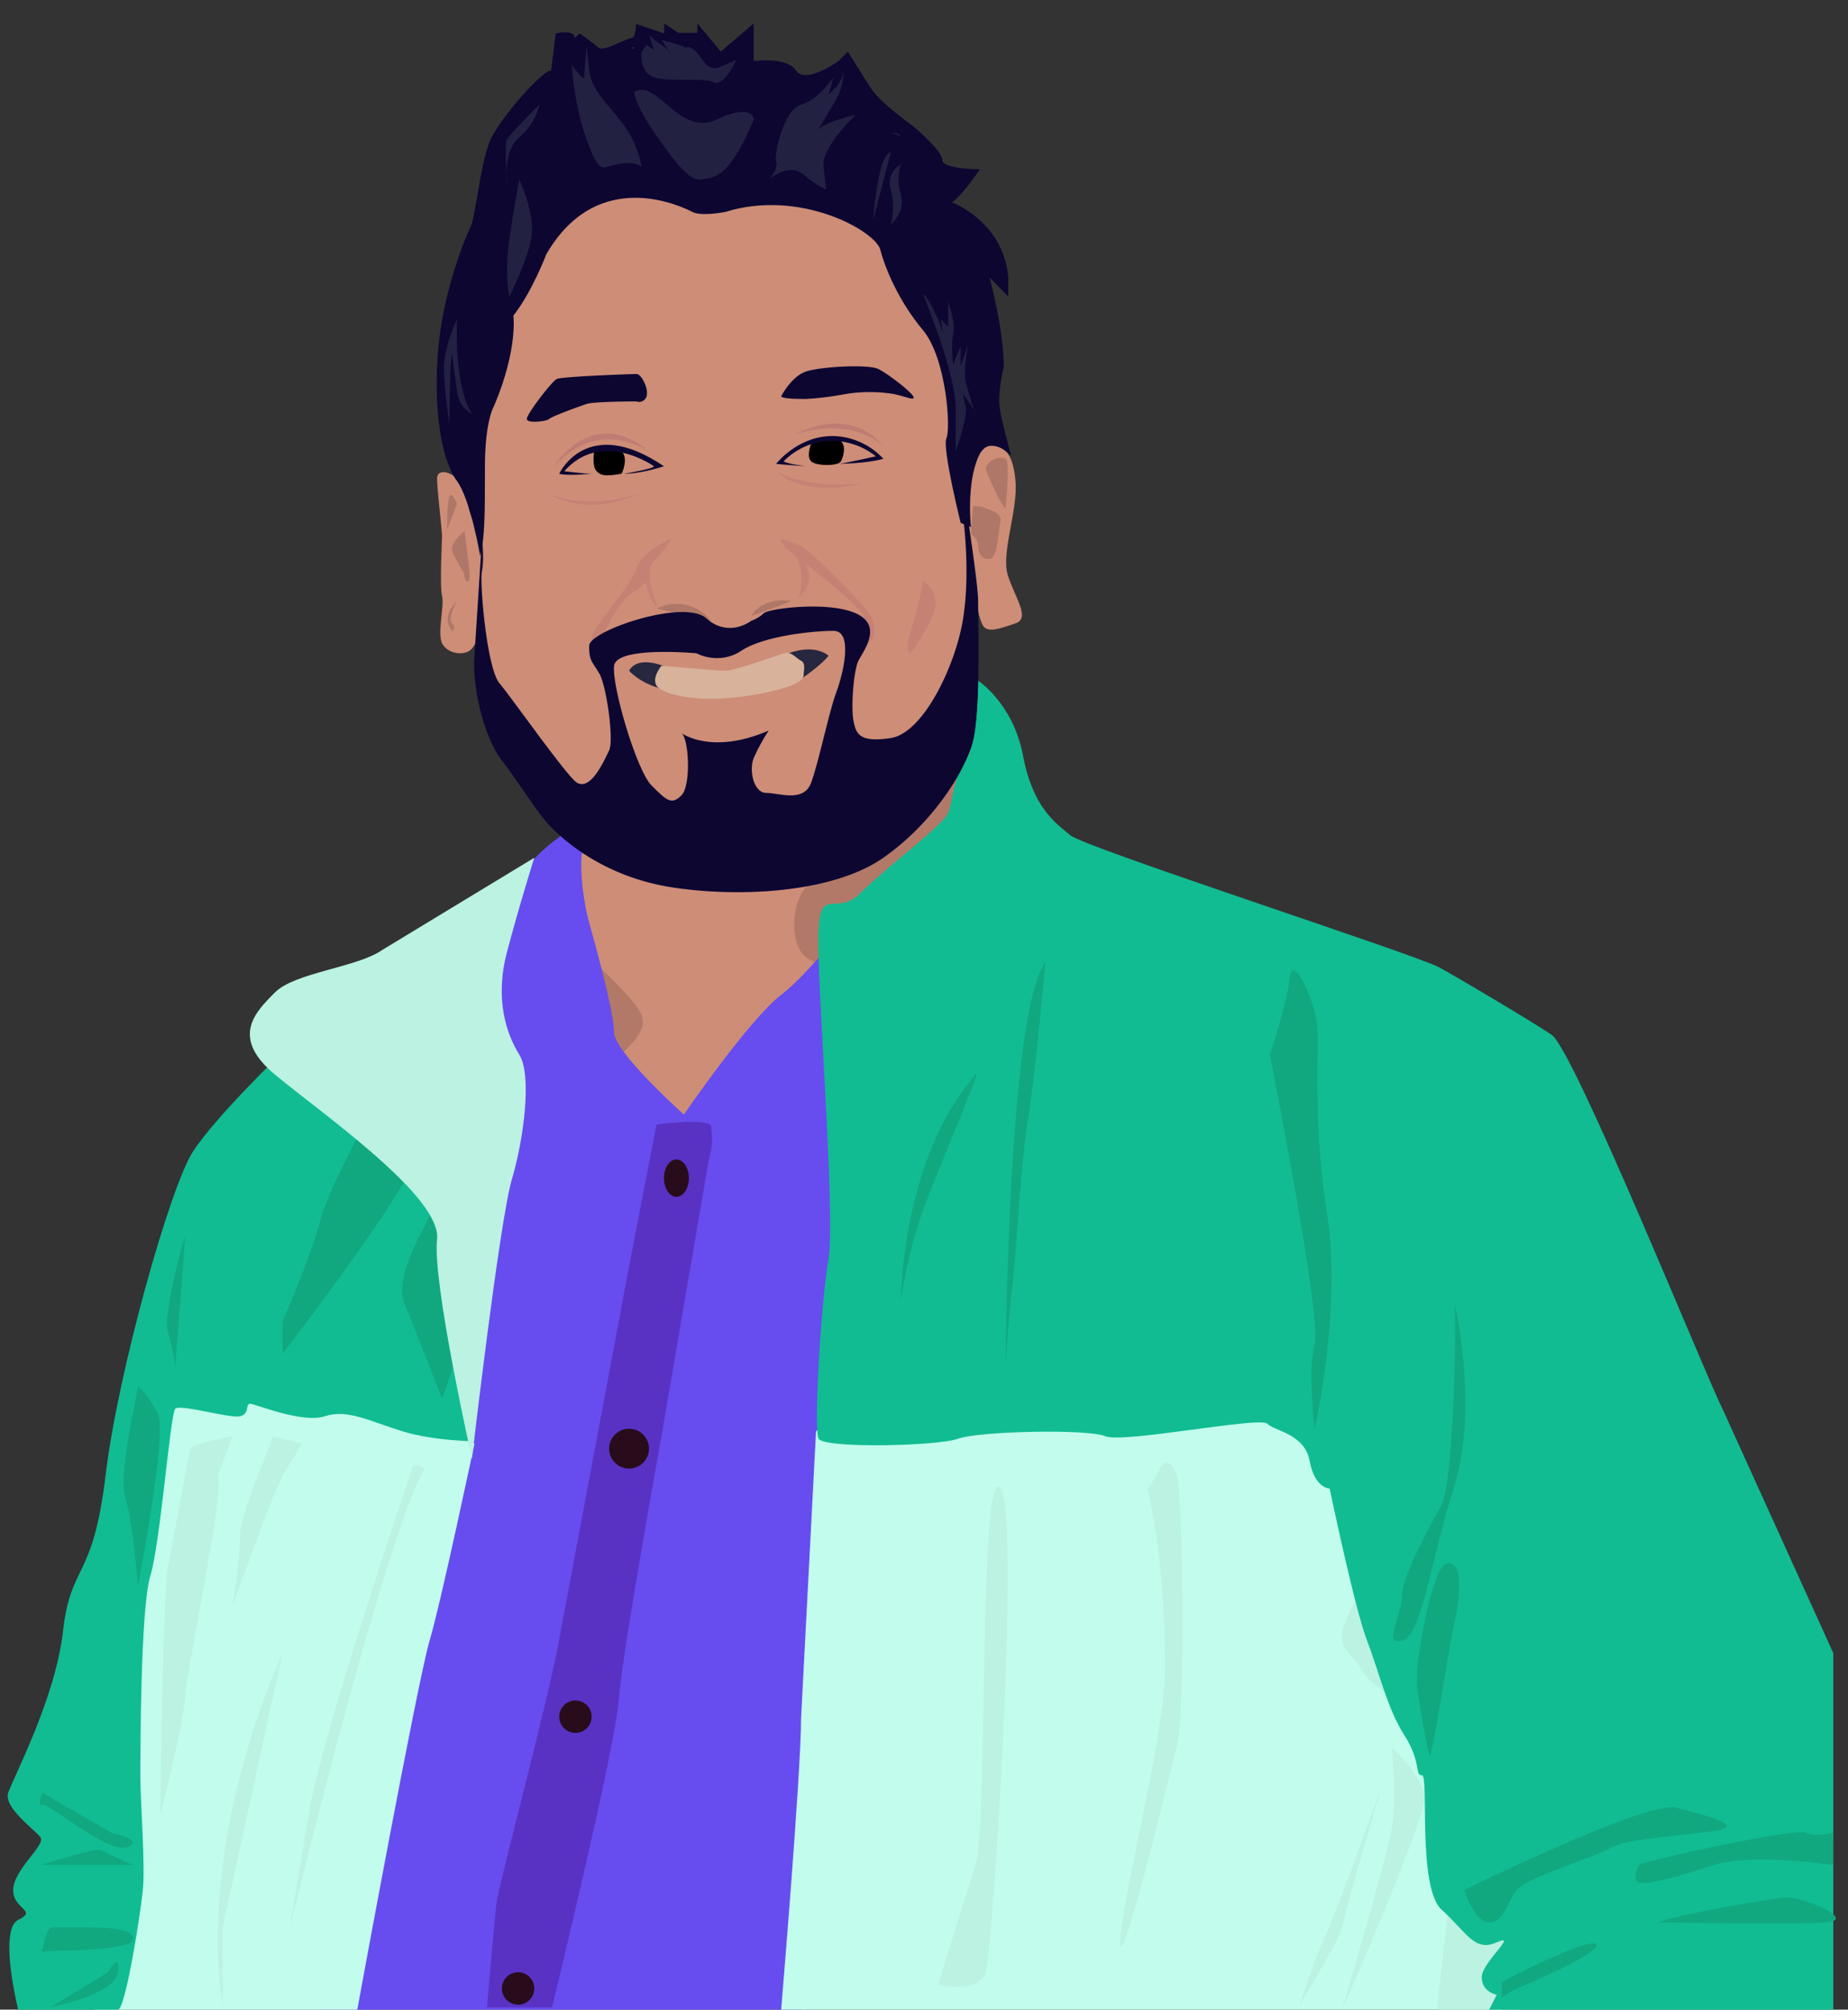 <svg xmlns="http://www.w3.org/2000/svg" viewBox="0 0 741.2 806" xmlns:v="https://vecta.io/nano"><rect x="0" y="0" width="741.2" height="806" fill="#333333" stroke="none"/><path d="M228.3 332s3 27 5 36 4 44 9 51 11 25 19 28 26 3 29 0 31-55 32-56 22-25 31-29 33-19 39-47c.9-4-9-28-9-28s-50 40-66 46-89-1-89-1z" fill="#ce8d77"/><path d="M235.3 383s19 17 22 24-7 14-8 16-14-13-14-20v-20zm104-43s-12 10-17 17-5 21 0 26 22 8 26 9 56-71 55-76-9-18-16-15-48 39-48 39z" fill="#b27969"/><path d="M237.3 329c-9 2-27 16-30 26s-14 40-9 48-9 135-8 150S143 723.4 143 723.4L128.3 799v7h193l24-304-6-132 6-7s-19 26-32 36-39 48-39 48-28-25-28-33-8-37-10-44-6-30 0-35 1-6 1-6z" fill="#674def"/><path d="M263.3 451L252 509.5l-27.6 147.3c-3.9 22.9-24.5 99.5-25.3 106.5s-3.8 41.8-3.8 41.8h26.1s25.3-103.5 26.8-123.4 16.1-99.5 17.6-108.5l18.4-107.5c2.3-9 1.1-9.7 1.1-13.7s-22-1-22-1z" fill="#5932c4"/><g fill="#280c1b"><ellipse cx="271.3" cy="472.5" rx="5" ry="7.5"/><circle cx="252.3" cy="581" r="8"/><circle cx="230.8" cy="688.5" r="6.5"/><circle cx="207.8" cy="797.5" r="6.5"/></g><path d="M321.3 806h288.3l-26.3-235c0-4-179-62-179-62l-77 65-6 115c0 22-8 117-8 117h8z" fill="#c1fced"/><path d="M460.3 597c5 22 7 48 7 73s-18 95-18 109 20-67 23-80 2-99 0-106-5-8-7-4c-1.4 2.8-3.1 5.5-5 8zm96 112c0 3-20 57-25 68s-10 27-10 27 17-28 17-31 18-64 18-64zm2-8s2 20 0 32-20 73-20 73 34.3-77.8 33.1-85.9-13.1-19.1-13.1-19.1zm18 105l5-44c1-5 24 5 26 11s-5 33-5 33h-26zm-30-168s-7 10-8 17 5 9 8 15 18 14 18 14l-18-46zm-145-41c-8.8-12.2-5 136-10 151s-15 48-15 48 16 4 19-5 14-183 6-194z" fill="#bbf2e2"/><path d="M392.3 273s0 25-5 32-5 16-7 21-25 22-35 32-16-3-17 15 7 115 4 132-6 68-4 72 48 3 56 0 52-4 59-1 62-8 65-5 15 4 17 15 8 11 8 11 10 48 15 61 8 27 15 38 4 16 7 16-2 45 8 54 13 17 22 13-6 8-6 14 6 7 6 7l-3 6h138V663l-44-97c-8-16-60-145-69-151s-36-22-45-27-142-48-148-53-15-11-19-32-18-30-18-30z" fill="#11bc92"/><path d="M38.3 806l10-108v-86s15-76 25-78 117 45 117 45-13.2 62.7-18 79c-5 17-29 148-29 148h-105z" fill="#c1fced"/><path d="M113.3 663l-24 110v31s-12-58 24-141zm-4-87c0 3-13 30-13 40s-3 28-3 28 16-45 20-52 8-13 8-13l-12-3zm-22 16c3 6-12 75-13 88s-10 48-10 48 1-88 3-99l9-48c1-2 17-5 17-5l-6 16zm78-3c-.3 1-35 103-41 136l-8 48s38-157 54-184c0 0-4-3-5 0z" fill="#bbf2e2"/><path d="M7.3 806s-8-32 0-36-2-4-2-12 13-18 11-21-15-12-13-18 19-38 22-65 12-20 17-62 26-116 35-130 36-40 36-40l74-3 3 118v41s-16 0-29-4-22-9-31-6-28-5-30-5 0 4-4 5-24-5-26-3-6 54-10 67-4 72-4 81 2 35 1 45-7 48-10 48h-40z" fill="#11bc92"/><path d="M509.3 423s21 106 18 116 0 34 0 34 11-48 5-86-3-66-4-76-10-29-11-19-8 31-8 31zm74 99c1 3 0 71-5 81s-16 29-16 37-8 20 0 18 11-30 21-62 0-74 0-74zm-3 105c-6 1-13 41-12 49s4 25 5 28 7-39 10-53 3-25-3-24zm7 131s73-36 85-33 27 7 17 9-36 3-43 7-34 12-38 17-5 13-11 13-10-13-10-13zm70-10c3-2 63-15 67-13s11 0 11 0v13s-33-5-48 0-27 8-30 7 0-7 0-7zm8 23c1.2-1.2 18.2-4.7 32.5-7.2 9.1-1.6 17.2-2.8 19.5-2.8 6 0 28 9 15 10s-67 0-67 0zm-63 24c3-2 37-19 38-15s-33 18-33 18l-5 3v-6zm-183-409s-4 45-7 63-4 46-6 64-3 34-3 34 1-142 16-161zm-28 45c3.3-3.8-18 44-23 60-3.1 10.1-5.5 20.5-7 31 0 0 0-57 30-91zm-245 18c0 3-14 26-18 41s-15 40-15 40v13s54-70 54-81-21-13-21-13zm26 38c0 3-15 24-10 36s15 38 15 38 10-26 8-37-13-37-13-37zm-98 9c-1 1-9 32-7 38 1.4 4.6 2.4 9.3 3 14l4-52zm-19 60c-1 7-8 36-5 45s5 35 5 35 12-61 8-69-8-11-8-11zM17 719l27.8 16.1s13.9 2.8 6.2 5.7-31.6-18-34-17 0-4.8 0-4.8zm-.7 29s22-7 24-6 13 6 13 6h-37zm4 25c-3 3-3 11-4 10s36 0 37-5-13-5-19-5h-14zm0 32l23-14s5-9 4 0-27 14-27 14z" fill="#11a880"/><path d="M214.3 344l-61 37c-10 7-35 9-43 17s-18 18 0 33 67 49 65 66 14 88 14 88 11-95 16-112 8-42 3-50-10-22-5-41 11-38 11-38z" fill="#bbf2e2"/><path d="M389.3 195s-1-15 6-16 11 2 12 14-6 29-3 38 9 17 3 19-11 4-13 1-5-20-5-20l-4-17 4-19zm-201 10s-2-10-5-13-8-4-8 0 2 21 2 23-1 20 0 24-2 15 0 19 8 5 11 3 5-10 5-10v-32l-5-14z" fill="#ce8d77"/><path d="M392.3 203s10 2 9 6-1 14-4 15-5-2-5-5-3-5-3-5l1-11h2zm3-15s5 13 8 16c0 0 2-19 0-20s-7 0-8 4zm-209 25s-5 4-5 7 5 9 5 11 2 4 2 0-2-18-2-18zm-3-11s-2-5-3-3-1 12-1 13 4-10 4-10zm0 39s-4 7-2 9 0 3 0 3-5-5 2-12z" fill="#af7768"/><path d="M188.9 128.4V187l5.7 90.7c1.9 15.1 39.7 51 39.7 51L308 340l56.7-26.5 22.7-32.1L391 255l-3.8-102-3.8-49.1-51-43.4-83.1-5.7-47.2 37.8-13.2 35.8z" fill="#ce8d77"/><path d="M315.3 220s29 22 31 27-1 12-3 14-4 9-4 12 6-13 9-15 3-7 1-11-25-27-28-28-9-4-8-2c.6 1.1 1.2 2.1 2 3zm-52 23c1.1.9-6-13-1-18 2.8-2.6 5.1-5.7 7-9 0 0-12 5-14 12s-17 22-18 28c-.6 3.3-.6 6.7 0 10 0 0 9-26 18-29l3-3c1.6-1.6 1 6 5 9z" fill="#c68175"/><path d="M317.3 241s-11-2-16 6c0 0 12-4 16-6zm-32 8s-8-11-22-5c0 0 16 4 22 5z" fill="#af7768"/><path d="M370.3 233c-1.3 6.8-2.9 13.4-5 20-3 9 0 9 0 9s10-14 10-20c0-3.6-1.9-7-5-9zm-59-44s11 7 34 5c0 0-22 6-34-5zm-55 9s-20 10-36 0c0 0 13 7 36 0z" fill="#c68175"/><path d="M319.3 174s21-12 35 5c0 0-11-12-35-5zm-59 7s-20-14-38 6c0 0 15-25 38-6z" fill="#bf7c73"/><path d="M320.3 240s4-12-3-20c0 0 14 9 3 20z" fill="#c68175"/><path d="M386.3 207c0 1 3 22 0 41s-16 46-29 48-14-2-15-7 0-20 2-24 10-14-1-19-35-2-37 0c-1.4 1.3-3.1 2.3-5 3 0 0-9 7-18-1s-47 5-47 11 1 6 4 11 6 27 4 31-8 18-14 12-25-33-30-39-8-40-7-45 0-13 0-13l-3 47c-1 13 4 33 11 42s14 21 20 27 22 20 49 24 64 2 84-12 33-35 36-47 2-49 2-56-5-39-5-39l-1 5zm-73-48s4-8 10-10 25-3 29-1 13 9 14 11-3 0-8-1a60.54 60.54 0 0 0-19 0c-5.3 1-10.6 1.7-16 2-3 0-9 0-10-1zm-58 2c1.6.6 3.4-.3 4-1.9v-.1c1-3-2-9-4-9s-30 1-32 2-12 14-12 16 8 1 9 0 12-5 15-6 20-1 20-1z" fill="#0c0631"/><path d="M308.3 293c-2.3 3.5-4.3 7.2-6 11-2 5 0 14 5 14s15 4 18-4 7.2-28.5 10-36c3-8 7-25-1-25s-28 2-37 8-18 1-18 1-32-3-33 5 9 42 15 48 8 8 12 4 3-23 0-25c0 0 12 9 35-1z" fill="#ce8d77"/><path d="M270.3 277c-1.8-2.6-2.5-5.9-2-9 0 0-12-6-16 1 0 0 6 7 18 8zm46-15s6 7 4 11c0 0 9-6 12-10 0 0-5-5-16-1z" fill="#27273f"/><path d="M265.3 267s-5 6-1 9 17 6 36 3c17.3-2.7 22-6 22-8s1-5-1-6-4-4-7-3-19.8 7-23 7c-4 0-26-2-26-2z" fill="#d8b29b"/><path d="M325.3 178s-2 5 0 7 11 2 12 0c1.3-2.6 1.9-6.3 0-8-2.3-2.2-7.2-.6-9 0l-3 1zm-76 12s3-6 0-9l-5-1-6 1s-1 6 1 8 4 2 10 1z"/><path d="M314.3 185c4.3-4.3 9.9-7.2 16-8 7.5-.9 15.1 1.3 21 6 0 0-13 3-15 3 0 0 11 0 18-2-4.7-5.1-11.1-8.3-18-9-14.7-1.4-24.2 10-25 11 0 0-2 0 12 1 0 0-8-1-9-2zm-52 2s-21-15-36 2c0 0 8 1 11 1 0 0-10 1-13 0 0 0 11-24 42-3 0 0-9 3-16 3 0 0 12-2 12-3zm123 22.7s-7.5-30.2-5.7-34 0-32.1-9.5-43.4-15.1-24.6-17-32.1-32-24.6-62.2-15.2c0 0-9.5 1.9-13.2 0s-37.8-18.9-58.6 17c0 0-5.7 15.1-13.2 24.6 0 0 1.9 13.2-7.6 35.9 0 0-3.8 5.7-3.8 24.6s0 28.3-1.9 35.9c0 0-3.8-22.7-9.4-30.2s-9.4-26.4-7.6-51 11.3-47.2 13.2-51 3.8-24.6 7.6-34 22.7-30.2 24.6-28.3l1.9-15.1s7.6-1.9 7.6 1.9l1.9-1.9c2.6 1.7 5.2 3.6 7.6 5.7 1.9 1.9 11.3-3.8 13.2-3.8s1.9-5.7 1.9-5.7l11.3 3.8v-4l5.7 3.8h7.6V9.4l9.4 11.3 13.2-11.3v15.1s13.2-1.9 17 3.8 17-3.8 17-3.8l3.8-3.8s5.7 9.4 9.5 15.1 17 15.1 17 15.1 11.3 9.5 11.3 13.2c0 3.8 15.1 3.8 15.1 3.8s-7.5 11.3-11.3 13.2c0 0 20.8 7.6 22.7 30.2v7.6l-7.5-7.6s5.7 20.8 5.7 35.9c-1.1 4.3-1.7 8.8-1.9 13.2 0 5.7 4.9 22.4 4.9 22.4s-8.7-9.2-13 0c-5.1 10.8-3.2 28.6-3.2 28.6l-4.1-1.7z" fill="#0c0631"/><path d="M253.5 19.5l.9-.5c-.4 0-.7.2-.9.5z" fill="#ce8d77"/><path d="M357.6 53.4c1.3.2 2.6.7 3.7 1.6-.6-1.4-2.2-2-3.7-1.6zM183.3 128c-2.4 5.1-4.1 10.5-5 16-1 8 2 26 2 26s0-26 1-28l2 15c1 7 6 9 6 9s-7-9-6-38zm193 6s7 20 7 29v18s5-14 4-18c-.5-1.6-.8-3.3-1-5 0 0 5 7 5 8s-3-9-4-13 1-15 1-15l-3 9v-8l-3 7s-1-7 0-12-2-13-2-13v10l-3-3 1 6c-1-3.5-2.3-6.8-4-10-3-6-4-6-4-6l6 16zm-168-62s6 13 5 22-9 25-9 25-2-9 0-23 4-24 4-24zm8-30s-1 7-8 13-5 20-5 20-1-17 0-19 13-14 13-14zm141 19s-3 0-5 11-2 16-2 16l7-27zm4 5c-3.6 1.9-5.3 6.1-4 10a27.67 27.67 0 0 1 0 14s6-5 4-12a20.45 20.45 0 0 1 0-12zm-132-40s1 15 5 27 6 15 9 14 11-3 14 0c-1.1-6.6-3.9-12.8-8-18-7-9-12-13-13-21l-1-9s-1 10-1 12-5-5-5-5zm28-5s-1 8 5 10 20 0 24 2 9-9 9-9-2 1-7 3-7-5-10-7-3-1-3-1l2 5s2-4-5-6l-7-2 4 6a12.73 12.73 0 0 0-4-4c-1.8-1.2-3.5-2.5-5-4l2 6-3-2-2 3zm77 10s-6 9-13 11-11 20-10 23-3 7-3 7 8-7 14-2 9 6 9 6 0-1-1-9 13-21 13-21-13 3-15 6 6-10 8-14c1.3-2.8 1.9-5.9 2-9 0 0-1 4-3 6l-3 3 2-7zm-80 6s1 6 8 16 14 20 19 19 11 0 21-24c0 0 0-7-15 0s-24-17-33-11z" fill="#232142"/></svg>